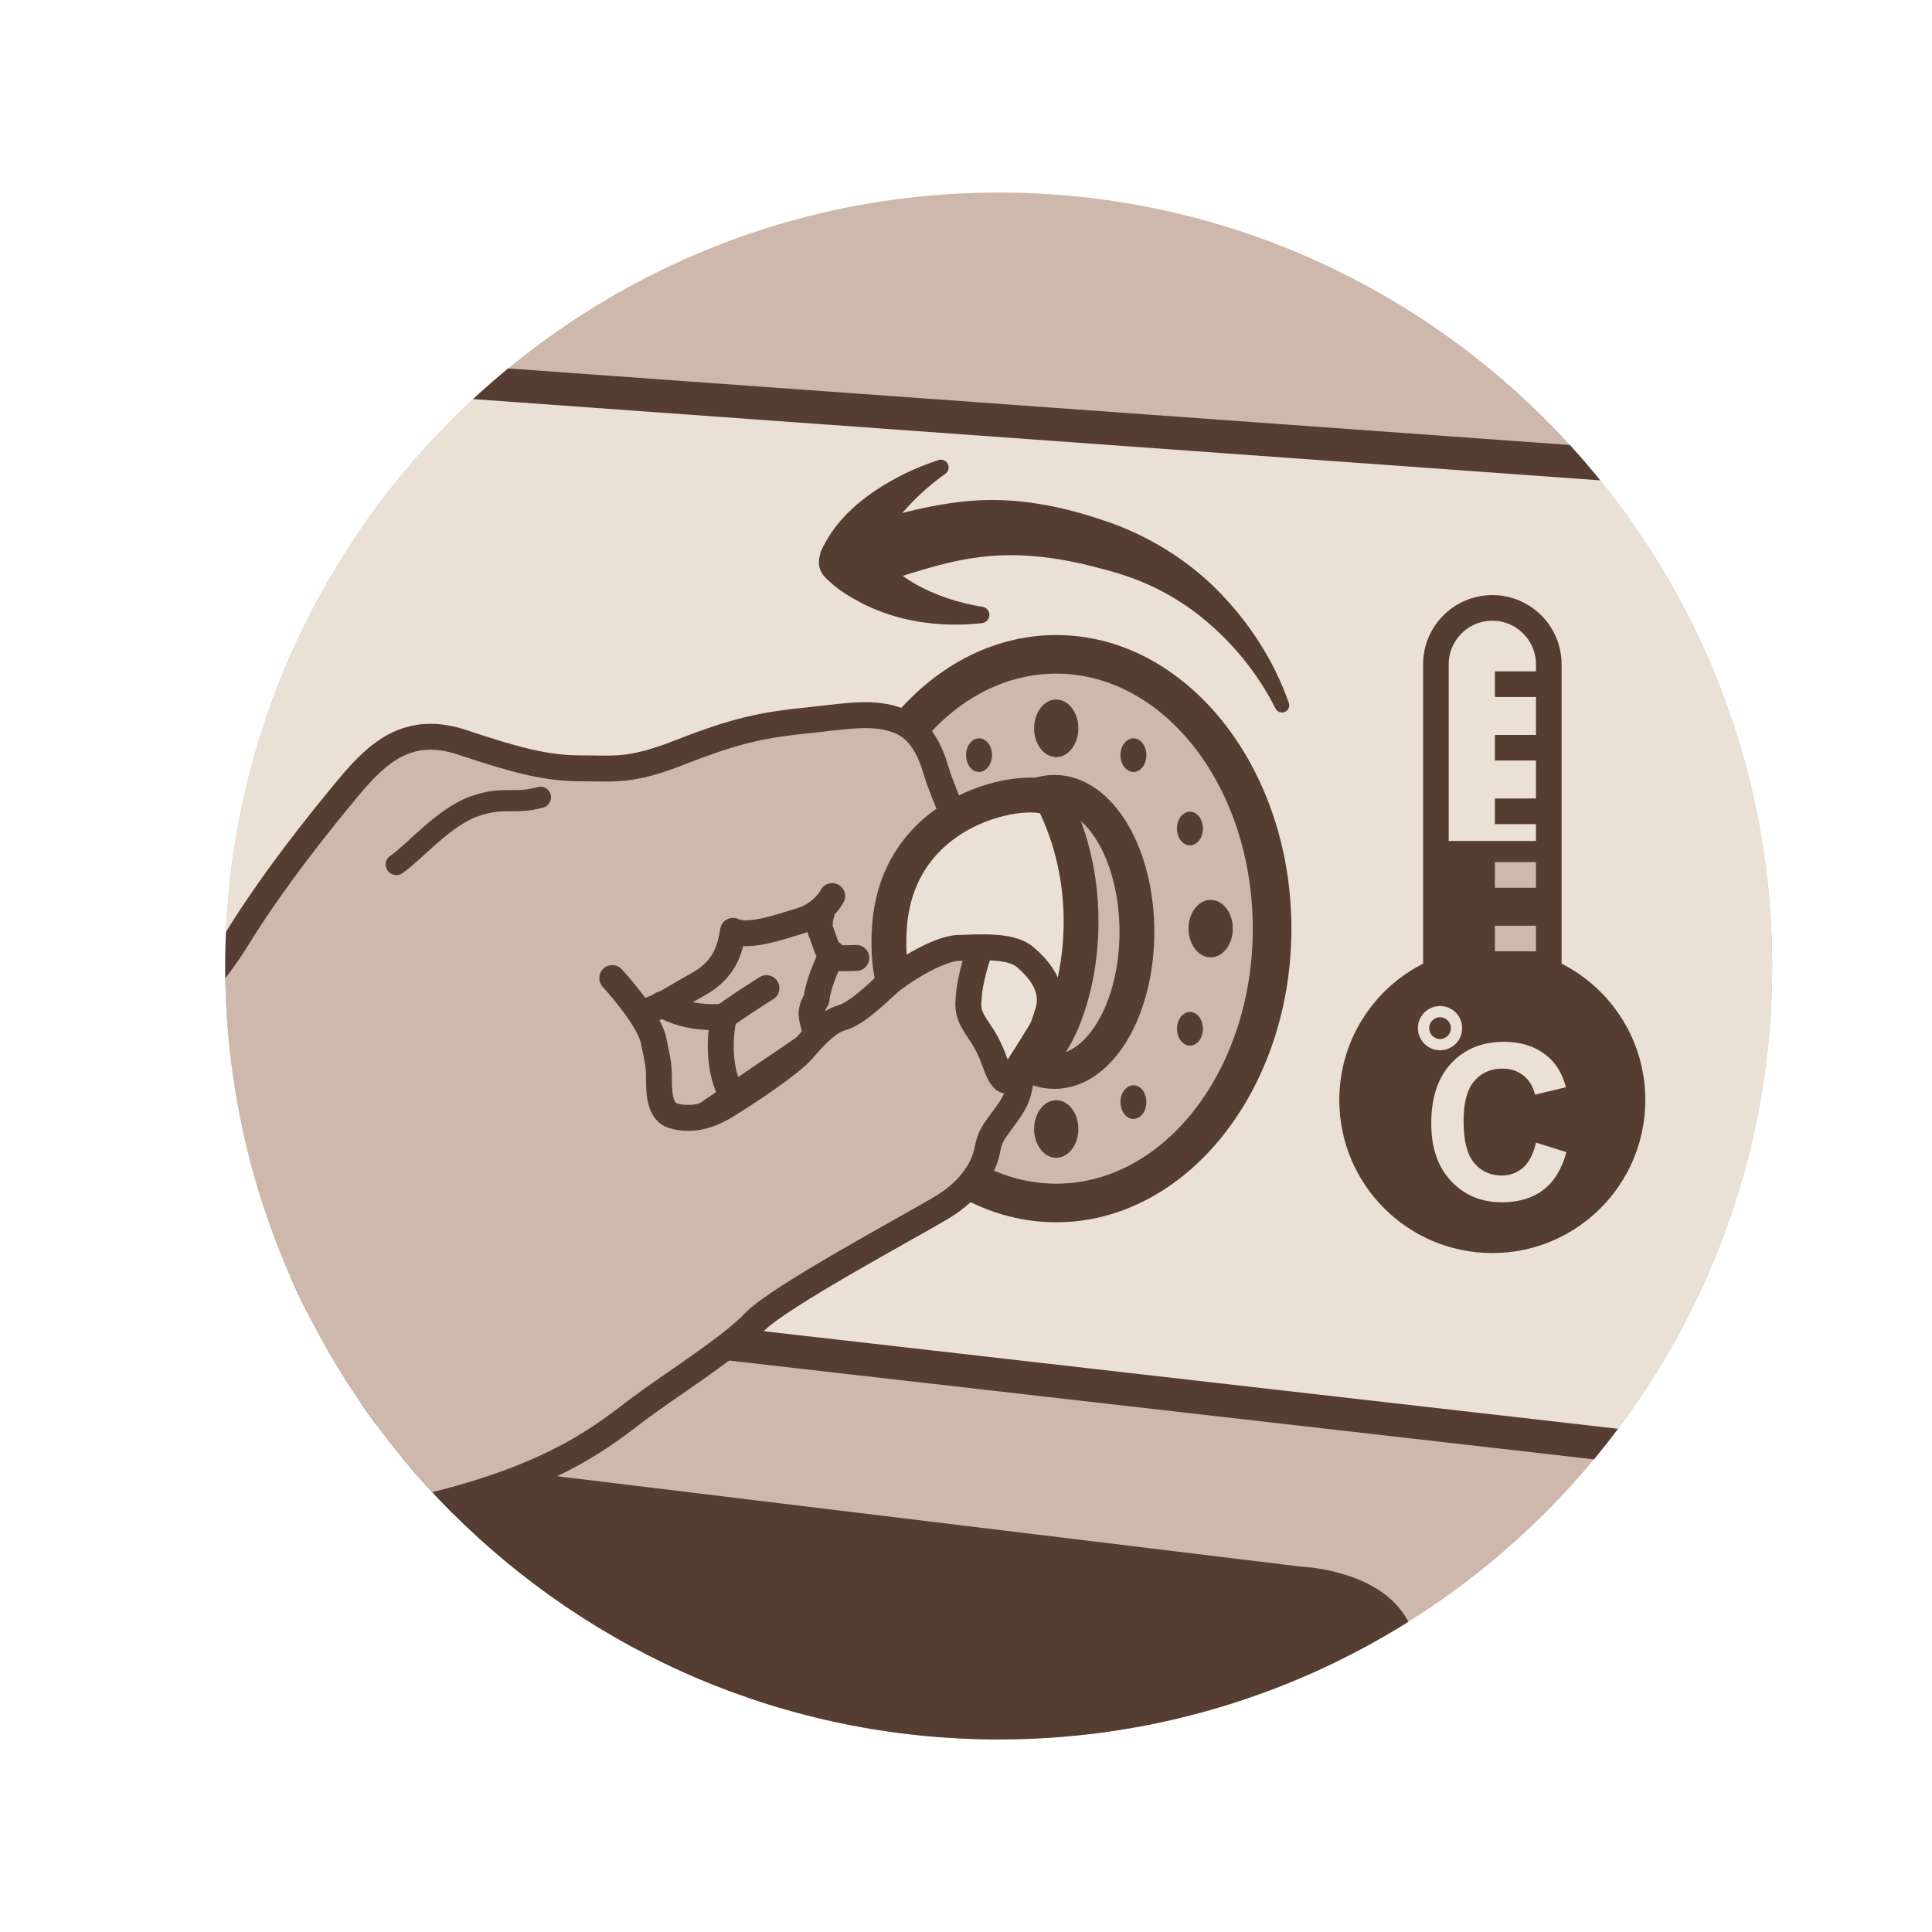 <?xml version="1.0" encoding="utf-8"?>
<!-- Generator: Adobe Illustrator 16.0.0, SVG Export Plug-In . SVG Version: 6.00 Build 0)  -->
<!DOCTYPE svg PUBLIC "-//W3C//DTD SVG 1.1//EN" "http://www.w3.org/Graphics/SVG/1.1/DTD/svg11.dtd">
<svg version="1.1" id="Layer_1" xmlns="http://www.w3.org/2000/svg" xmlns:xlink="http://www.w3.org/1999/xlink" x="0px" y="0px"
	 width="60px" height="60px" viewBox="0 0 60 60" enable-background="new 0 0 60 60" xml:space="preserve">
<g>
	<defs>
		<path id="SVGID_31_" d="M31.016,54.02C17.771,54.02,6.995,43.245,6.995,30S17.771,5.98,31.016,5.98S55.036,16.755,55.036,30
			S44.261,54.02,31.016,54.02z"/>
	</defs>
	<clipPath id="SVGID_2_">
		<use xlink:href="#SVGID_31_"  overflow="visible"/>
	</clipPath>
	<polygon clip-path="url(#SVGID_2_)" fill="#CDB8AB" stroke="#553E31" stroke-miterlimit="10" points="-8.978,52.584 62.522,63.084 
		66.272,2.501 14.022,-2.166 	"/>
	<path clip-path="url(#SVGID_2_)" fill="#553E31" d="M8.364,44.759l32.038,3.894c0,0,1.976,0.069,2.992,1.217
		c1.019,1.145,0.684,2.792,0.684,2.792l-0.651,12.093L4.336,59.242L8.364,44.759z"/>
	<polygon clip-path="url(#SVGID_2_)" fill="#EBE0D5" stroke="#553E31" stroke-width="1.028" stroke-miterlimit="10" points="
		8.941,11.464 63.619,15.407 62.371,46.274 1.604,39.333 	"/>
	<g clip-path="url(#SVGID_2_)">
		<defs>
			<path id="XMLID_4_" d="M48.099,30.179v-9.546c0-0.967-0.786-1.754-1.752-1.754c-0.97,0-1.754,0.787-1.754,1.754v9.546
				c-1.532,0.673-2.602,2.203-2.602,3.983c0,2.406,1.948,4.355,4.355,4.355c2.404,0,4.353-1.949,4.353-4.355
				C50.699,32.382,49.631,30.852,48.099,30.179z"/>
		</defs>
		<use xlink:href="#XMLID_4_"  overflow="visible" fill="#EBE0D5"/>
		<clipPath id="XMLID_2_">
			<use xlink:href="#XMLID_4_"  overflow="visible"/>
		</clipPath>
		<rect x="41.096" y="26.116" clip-path="url(#XMLID_2_)" fill="#553E31" width="10.139" height="13"/>
		
			<line clip-path="url(#XMLID_2_)" fill="none" stroke="#553E31" stroke-width="0.796" stroke-miterlimit="10" x1="46.425" y1="21.248" x2="48.099" y2="21.248"/>
		
			<line clip-path="url(#XMLID_2_)" fill="none" stroke="#553E31" stroke-width="0.796" stroke-miterlimit="10" x1="46.425" y1="23.222" x2="48.099" y2="23.222"/>
		
			<line clip-path="url(#XMLID_2_)" fill="none" stroke="#553E31" stroke-width="0.796" stroke-miterlimit="10" x1="46.425" y1="25.197" x2="48.099" y2="25.197"/>
		
			<line clip-path="url(#XMLID_2_)" fill="none" stroke="#CDB8AB" stroke-width="0.796" stroke-miterlimit="10" x1="46.425" y1="27.171" x2="48.099" y2="27.171"/>
		
			<line clip-path="url(#XMLID_2_)" fill="none" stroke="#CDB8AB" stroke-width="0.796" stroke-miterlimit="10" x1="46.425" y1="29.146" x2="48.099" y2="29.146"/>
		
			<use xlink:href="#XMLID_4_"  overflow="visible" fill="none" stroke="#553E31" stroke-width="0.796" stroke-linecap="round" stroke-linejoin="round" stroke-miterlimit="10"/>
	</g>
	<g clip-path="url(#SVGID_2_)">
		<path fill="#EBE0D5" d="M47.703,35.485l0.944,0.297c-0.145,0.526-0.385,0.918-0.722,1.174c-0.336,0.254-0.763,0.382-1.281,0.382
			c-0.639,0-1.165-0.219-1.577-0.655c-0.412-0.438-0.618-1.036-0.618-1.793c0-0.802,0.207-1.426,0.621-1.869
			c0.413-0.443,0.958-0.666,1.635-0.666c0.588,0,1.067,0.174,1.435,0.523c0.221,0.205,0.385,0.502,0.494,0.887l-0.963,0.231
			c-0.057-0.251-0.176-0.448-0.357-0.592c-0.182-0.146-0.398-0.217-0.659-0.217c-0.356,0-0.646,0.127-0.868,0.383
			c-0.223,0.258-0.334,0.672-0.334,1.248c0,0.606,0.109,1.041,0.329,1.3s0.503,0.388,0.855,0.388c0.258,0,0.48-0.081,0.666-0.245
			C47.488,36.095,47.622,35.837,47.703,35.485z"/>
	</g>
	
		<circle clip-path="url(#SVGID_2_)" fill="none" stroke="#EBE0D5" stroke-width="0.35" stroke-miterlimit="10" cx="44.722" cy="31.93" r="0.512"/>
	<g clip-path="url(#SVGID_2_)">
		<g>
			<path fill="#CDB8AB" d="M32.802,37.359c-3.696,0-6.704-3.821-6.704-8.52c0-4.697,3.007-8.519,6.704-8.519
				s6.704,3.821,6.704,8.519C39.506,33.538,36.498,37.359,32.802,37.359z"/>
			<path fill="#553E31" d="M32.802,20.921c3.373,0,6.104,3.546,6.104,7.919s-2.731,7.92-6.104,7.92s-6.104-3.547-6.104-7.92
				S29.429,20.921,32.802,20.921 M32.802,19.722c-4.027,0-7.304,4.09-7.304,9.118s3.276,9.119,7.304,9.119s7.304-4.091,7.304-9.119
				S36.829,19.722,32.802,19.722L32.802,19.722z"/>
		</g>
		<g>
			<g>
				<path fill="#553E31" d="M26.136,16.718c0.529-0.524,1.186-0.588,1.844-0.777c0.661-0.166,1.36-0.315,2.086-0.38
					c1.466-0.138,2.917,0.159,4.212,0.603c1.303,0.423,2.611,1.216,3.566,2.203c0.979,0.995,1.727,2.172,2.182,3.461
					c0.041,0.117-0.021,0.246-0.139,0.287c-0.107,0.038-0.227-0.011-0.275-0.111l-0.004-0.008c-0.574-1.14-1.418-2.146-2.402-2.913
					c-0.494-0.382-1.029-0.7-1.588-0.947c-0.535-0.238-1.137-0.413-1.752-0.563c-1.227-0.307-2.436-0.426-3.602-0.248
					c-0.586,0.081-1.175,0.236-1.784,0.422c-0.612,0.164-1.215,0.493-1.955,0.328c-0.433-0.097-0.705-0.526-0.608-0.959
					C25.951,16.959,26.03,16.822,26.136,16.718z"/>
			</g>
			<g>
				<path fill="#553E31" d="M29.35,14.719c-0.549,0.393-1.061,0.869-1.461,1.376c-0.399,0.506-0.681,1.072-0.718,1.563v0.001
					l-0.144-0.802c0.08,0.177,0.343,0.476,0.577,0.685c0.249,0.225,0.531,0.427,0.837,0.604c0.615,0.342,1.321,0.58,2.066,0.698
					c0.14,0.021,0.238,0.15,0.216,0.29c-0.016,0.117-0.113,0.204-0.224,0.218c-0.8,0.09-1.636,0.054-2.468-0.147
					c-0.413-0.105-0.824-0.253-1.223-0.45c-0.409-0.216-0.757-0.404-1.177-0.818c-0.171-0.169-0.232-0.408-0.184-0.627l0.04-0.175
					l0,0c0.388-0.857,1.015-1.429,1.644-1.865c0.642-0.435,1.305-0.749,2.012-0.982c0.127-0.042,0.264,0.026,0.306,0.153
					c0.033,0.103-0.006,0.212-0.089,0.272L29.35,14.719z"/>
			</g>
		</g>
		
			<path fill="#CDB8AB" stroke="#553E31" stroke-width="0.805" stroke-linecap="round" stroke-linejoin="round" stroke-miterlimit="10" d="
			M-9.065,44.671c0,0,8.699-5.908,9.874-7.449c1.174-1.543,5.432-6.241,6.533-8.039c1.102-1.8,2.569-3.635,3.487-4.735
			c0.917-1.102,1.871-1.944,3.523-1.395c1.652,0.551,2.607,0.808,3.671,0.808c1.063,0,1.541,0.109,3.046-0.478
			c1.505-0.588,2.385-0.844,3.818-0.991c1.429-0.146,2.222-0.325,3.046,0c0.698,0.275,0.992,1.029,1.156,1.596
			c0.166,0.57,0.945,2.34,1.101,2.644c0.213,0.409,0.15,0.938-0.153,1.491c-0.25,0.458-1.021,1.207-1.021,1.207l-0.605,0.876
			l-7.029,4.777L1.323,53.095L-9.065,44.671z"/>
		
			<path fill="none" stroke="#553E31" stroke-width="0.805" stroke-linecap="round" stroke-linejoin="round" stroke-miterlimit="10" d="
			M25.844,27.828c0,0-0.266,0.547-0.984,0.766c-0.63,0.191-1.625,0.547-2.094,0.313c-0.094,0.563-0.247,1.193-1.072,1.653
			c-0.826,0.457-1.218,0.767-1.788,0.878"/>
		
			<path fill="none" stroke="#553E31" stroke-width="0.805" stroke-linecap="round" stroke-linejoin="round" stroke-miterlimit="10" d="
			M26.594,29.75c-0.875,0.024-0.786,0.052-1.079-0.775c0,0-0.129-0.169,0-0.607"/>
		
			<path fill="none" stroke="#553E31" stroke-width="0.805" stroke-linecap="round" stroke-linejoin="round" stroke-miterlimit="10" d="
			M23.803,30.687c-1.045,0.662-1.32,0.882-1.32,0.882s-1.058,0.143-1.933-0.379"/>
		
			<path fill="none" stroke="#553E31" stroke-width="0.805" stroke-linecap="round" stroke-linejoin="round" stroke-miterlimit="10" d="
			M22.483,31.568c0,0-0.378,1.465,0.333,2.604"/>
		
			<path fill="none" stroke="#553E31" stroke-width="0.805" stroke-linecap="round" stroke-linejoin="round" stroke-miterlimit="10" d="
			M25.844,29.609c0,0-0.453,0.922-0.484,1.422c-0.256,0.42-0.144,0.548-0.029,1.059"/>
		
			<path fill="#CDB8AB" stroke="#553E31" stroke-width="0.659" stroke-linecap="round" stroke-linejoin="round" stroke-miterlimit="10" d="
			M12.308,26.848c0.556-0.379,1.458-1.453,2.392-1.796c0.936-0.343,1.268-0.058,2.083-0.291"/>
		
			<ellipse fill="#CDB8AB" stroke="#553E31" stroke-width="1.082" stroke-linecap="round" stroke-linejoin="round" stroke-miterlimit="10" cx="32.744" cy="28.941" rx="2.564" ry="4.334"/>
		<ellipse fill="#553E31" cx="32.802" cy="22.618" rx="0.687" ry="0.894"/>
		<path fill="#553E31" d="M30.755,23.191c0.11,0.25,0.042,0.57-0.149,0.712c-0.192,0.146-0.439,0.06-0.55-0.188
			c-0.112-0.251-0.046-0.57,0.148-0.716C30.395,22.855,30.642,22.941,30.755,23.191z"/>
		<path fill="#553E31" d="M30.217,25.803c0.134,0.122,0.179,0.396,0.101,0.609c-0.076,0.213-0.248,0.285-0.382,0.162
			c-0.133-0.122-0.179-0.395-0.101-0.607C29.912,25.753,30.082,25.681,30.217,25.803z"/>
		<path fill="#553E31" d="M29.937,31.105c0.133-0.124,0.305-0.05,0.381,0.162c0.078,0.213,0.033,0.486-0.101,0.607
			c-0.135,0.124-0.305,0.052-0.382-0.161C29.757,31.5,29.803,31.228,29.937,31.105z"/>
		<path fill="#553E31" d="M31.051,33.209c0.078-0.214,0.248-0.287,0.382-0.164c0.133,0.123,0.179,0.396,0.103,0.609
			c-0.077,0.213-0.249,0.286-0.382,0.163C31.02,33.694,30.974,33.422,31.051,33.209z"/>
		<path fill="#553E31" d="M34.851,34.488c-0.111-0.25-0.045-0.57,0.149-0.715c0.191-0.144,0.438-0.058,0.548,0.192
			s0.047,0.569-0.147,0.715C35.208,34.824,34.961,34.738,34.851,34.488z"/>
		<path fill="#553E31" d="M36.753,32.401c-0.191-0.142-0.257-0.464-0.147-0.713c0.11-0.249,0.358-0.336,0.553-0.19
			c0.191,0.144,0.257,0.463,0.145,0.714C37.194,32.462,36.945,32.547,36.753,32.401z"/>
		<path fill="#553E31" d="M37.157,26.182c-0.193,0.145-0.441,0.06-0.552-0.19c-0.109-0.249-0.044-0.572,0.147-0.715
			c0.192-0.144,0.441-0.059,0.55,0.192C37.415,25.719,37.35,26.038,37.157,26.182z"/>
		<path fill="#553E31" d="M35.548,23.715c-0.11,0.248-0.356,0.335-0.548,0.188c-0.194-0.142-0.261-0.462-0.149-0.712
			c0.112-0.25,0.357-0.336,0.55-0.192C35.595,23.145,35.658,23.464,35.548,23.715z"/>
		<ellipse fill="#553E31" cx="29.633" cy="28.84" rx="0.475" ry="0.761"/>
		<ellipse fill="#553E31" cx="32.802" cy="35.062" rx="0.687" ry="0.894"/>
		<ellipse fill="#553E31" cx="37.598" cy="28.839" rx="0.688" ry="0.892"/>
		<path fill="#EBE0D5" stroke="#553E31" stroke-width="1.082" stroke-miterlimit="10" d="M32.726,24.898
			c-0.286-0.583-4.82-0.133-5.103,3.889c-0.219,3.117,1.633,3.396,1.633,3.396s1.756,1.207,2.728,0.845
			C33.049,32.641,34.535,28.584,32.726,24.898z"/>
		<g>
			<defs>
				<path id="XMLID_3_" d="M19.014,30.375c0,0,1.138,1.229,1.285,1.945c0.146,0.716,0.165,0.752,0.165,1.229s0.056,0.99,0.44,1.102
					c0.385,0.109,0.918,0.128,1.615-0.294c0.698-0.422,2.038-1.321,2.404-1.743c0.367-0.424,0.771-0.88,1.229-1.01
					c0.458-0.128,1.083-0.752,1.432-1.064s1.523-1.082,2.183-1.101c0.661-0.02,1.616-0.093,2.057,0.274
					c0.439,0.368,0.936,0.955,0.734,1.67c-0.203,0.716-0.57,1.505-0.754,1.837c-0.184,0.329-0.037,0.659-0.459,1.265
					c-0.421,0.605-0.587,0.717-0.679,1.211c-0.092,0.496-0.44,1.212-1.413,1.8c-0.973,0.588-5.065,2.771-5.818,3.56
					c-0.752,0.79-2.568,1.927-3.577,2.68c-1.01,0.753-2.534,2.11-6.7,3.082c-4.165,0.973-4.588,0.717-7.927,3.396
					c-3.339,2.679-3.909,2.881-3.909,2.881"/>
			</defs>
			<use xlink:href="#XMLID_3_"  overflow="visible" fill="#CDB8AB"/>
			<clipPath id="XMLID_5_">
				<use xlink:href="#XMLID_3_"  overflow="visible"/>
			</clipPath>
			
				<path clip-path="url(#XMLID_5_)" fill="#EBE0D5" stroke="#553E31" stroke-width="0.805" stroke-linecap="round" stroke-linejoin="round" stroke-miterlimit="10" d="
				M30.448,29.42c0,0-0.294,0.844-0.349,1.396c-0.056,0.55-0.056,0.679,0.348,1.267c0.403,0.587,0.459,1.064,0.643,1.339
				c0.184,0.277,0.273,0.111,0.586-0.365c0.313-0.479,0.709-1.138,0.709-1.138l1.439-1.004l-2.152-2.578L30.448,29.42z"/>
			
				<path clip-path="url(#XMLID_5_)" fill="#EBE0D5" stroke="#553E31" stroke-width="0.805" stroke-linecap="round" stroke-linejoin="round" stroke-miterlimit="10" d="
				M32.385,31.918"/>
			
				<use xlink:href="#XMLID_3_"  overflow="visible" fill="none" stroke="#553E31" stroke-width="0.805" stroke-linecap="round" stroke-linejoin="round" stroke-miterlimit="10"/>
		</g>
	</g>
</g>
</svg>
